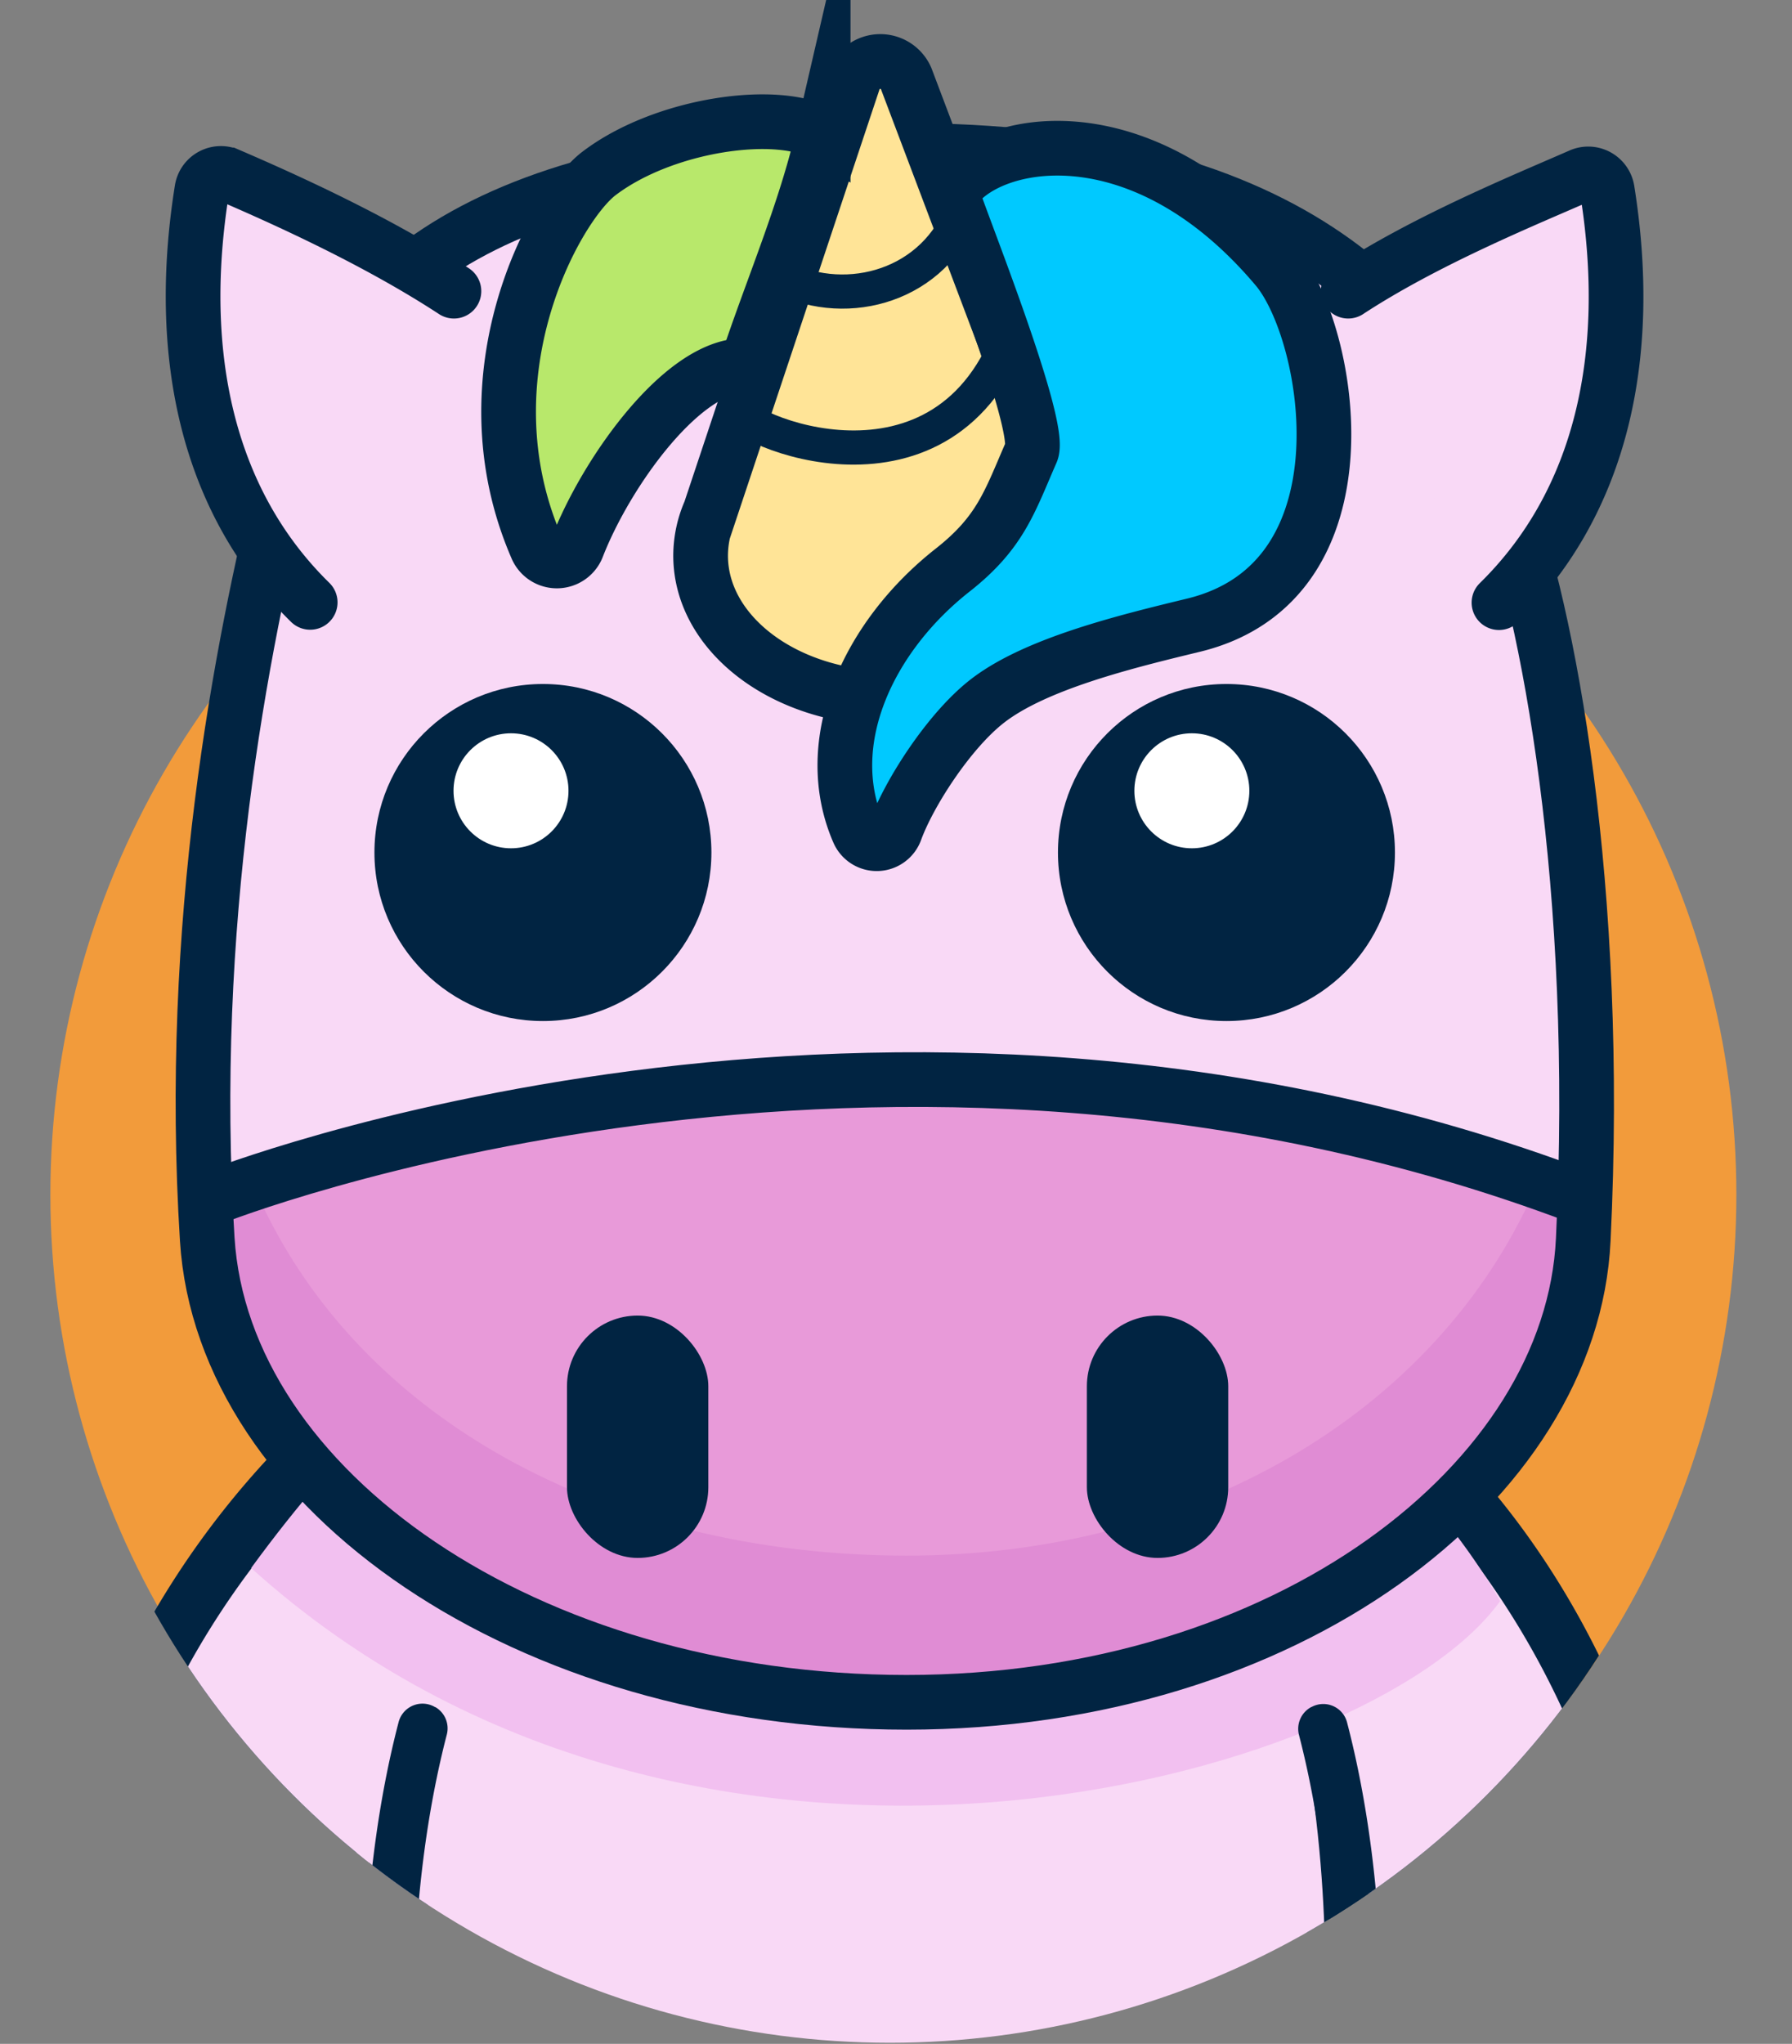 <svg xmlns="http://www.w3.org/2000/svg" viewBox="0 0 262.17 298.96"><rect x="0" y="0" width="262.17" height="298.96" fill="#808080" stroke="none"/><defs><clipPath id="clip-path"><circle cx="130.19" cy="175.47" r="123.33" style="fill:none"/></clipPath><style>.cls-11,.cls-13,.cls-9{fill:none}.cls-4{fill:#012442}.cls-5{fill:#f9d9f6}.cls-11,.cls-13,.cls-9{stroke:#012442;stroke-miterlimit:10}.cls-13,.cls-9{stroke-width:8px}.cls-11{stroke-width:5px}.cls-13{stroke-linecap:round}.cls-15{fill:#fff}</style></defs><g id="Camada_4" data-name="Camada 4"><circle cx="130.7" cy="174.74" r="123.33" style="fill:#f29b3b"/><g style="clip-path:url(#clip-path)"><path d="M217.49 301c-12.47 0-23.73-7.85-26.61-19.44-9.28-37.2-33-47.32-34-47.74.38.16.59.23.59.23l19.83-46.57c5.19 1.85 51.15 19.87 66.88 83 3.36 13.45-5.85 26.84-20.56 29.91a29.7 29.7 0 0 1-6.13.61" class="cls-4"/><path d="M218.69 292.94c-8.31 0-15.82-5.24-17.74-13-10.65-42.72-44.16-57.53-44.49-57.67-9.18-3.76-13.29-13.62-9.17-22s14.9-12.15 24.07-8.38c2 .84 50.29 21.24 65.11 80.66 2.23 9-3.91 17.89-13.72 19.94a20 20 0 0 1-4.06.45" class="cls-5"/><path d="M34.9 301.84a29.7 29.7 0 0 1-6.1-.63c-14.71-3.06-23.92-16.45-20.56-29.91 15.76-63.1 65.64-84.74 70.83-86.59l19.82 46.57a44 44 0 0 0-3.35 3.39c-1 .41-24.76 10.53-34 47.74-2.92 11.59-14.18 19.43-26.64 19.43" class="cls-4"/><path d="M33.7 293.77a20.3 20.3 0 0 1-4.07-.42c-9.8-2.05-15.94-11-13.71-19.94C30.73 214 80.8 192.76 82.85 191.92l20.3 26.92.31.27c-1.39.6-41.39 19.06-52 61.7-1.95 7.72-9.46 12.96-17.76 12.96" class="cls-5"/><path id="peito" d="M193.49 301s7.63-85.63-43.82-112.23L93.24 191c-45.06 15.92-42.6 110-42.6 110Z" class="cls-5"/><path d="M36.74 229.36c64.57 58.23 163.52 31.49 182.73 4.84-13.73-24.22-45.93-49-63.87-41.91-9.89-9.68-64.63 3.36-72.5-.25-2.57 1.96-18.1-1.34-46.36 37.32" style="fill:#f2c0f0"/><path d="M63.65 249.7a3.61 3.61 0 0 0-5.33 2.18c-2.79 10.7-5.1 25.23-5.11 44a3.5 3.5 0 0 0 3.64 3.34 3.49 3.49 0 0 0 3.64-3.33c0-18 2.24-32 4.88-42.18a3.6 3.6 0 0 0-1.66-4ZM191.84 249.69a3.61 3.61 0 0 0-1.8 4.08c2.64 10.18 4.84 24.09 4.85 42.16a3.49 3.49 0 0 0 3.64 3.33 3.5 3.5 0 0 0 3.64-3.34c0-18.8-2.31-33.31-5.1-44a3.59 3.59 0 0 0-5.14-2.26Z" class="cls-4"/></g></g><g id="Camada_3" data-name="Camada 3"><path d="M219.87 71.83C209.6 44.41 187.5 22 132 22c-54.51 0-82.46 15.58-90.25 46.66-6.65 26.57-14.31 66.71-11.43 112.61C32.62 217.94 77 249 132.63 249s97.33-32.18 99-67.68c2.52-51.68-5.13-91.83-11.76-109.49" class="cls-5"/><path d="M222.83 172.21c-35.58-8-71.61-16.2-108.25-14.75-28.48 1.13-59.58 3.74-84.53 18.75.08 1.68.16 3.36.27 5.06C32.62 217.94 77 249 132.63 249s97.33-32.18 99-67.68c.11-2.34.2-4.64.27-6.93q-4.5-1.16-9.07-2.18" style="fill:#e89ad9"/><path d="M225.68 171.3c-13.77 34.44-50.15 56.24-93.05 56.24-43.88 0-82.71-20.42-96.7-57a44 44 0 0 0-6 3.81c.1 2.28.2 4.57.35 6.89C32.62 217.94 77 249 132.63 249s97.33-32.18 99-67.68c.12-2.49.21-4.94.28-7.37-2.02-.95-4.12-1.84-6.23-2.65" style="fill:#e08cd4"/><path d="M219.87 71.83C209.6 44.41 187.5 22 132 22c-54.51 0-82.46 15.58-90.25 46.66-6.65 26.57-14.31 66.71-11.43 112.61C32.62 217.94 77 249 132.63 249s97.33-32.18 99-67.68c2.52-51.68-5.13-91.83-11.76-109.49Z" class="cls-9"/><rect width="20.68" height="35.45" x="82.95" y="192.43" class="cls-4" rx="10.34"/><path d="m155.89 73.17-23.33-61.71a4.12 4.12 0 0 0-7.68.34l-21 63a16.1 16.1 0 0 0-1.38 6.47c0 11.52 12.45 20.86 27.81 20.86s27.82-9.34 27.82-20.86a16.5 16.5 0 0 0-2.24-8.1" style="fill:#ffe497"/><path d="m155.89 73.17-23.33-61.71a4.12 4.12 0 0 0-7.68.34l-21 63a16.1 16.1 0 0 0-1.38 6.47c0 11.52 12.45 20.86 27.81 20.86s27.82-9.34 27.82-20.86a16.5 16.5 0 0 0-2.24-8.1Z" class="cls-9"/><path d="M107.55 59.6c0 3.09 30.91 16.48 40.69-11.85M113.61 40.17c9.4 5.22 22.27 2.13 26.91-8.68" class="cls-11"/><path d="M186.78 39.19c7.93 9.4 14.31 45.85-12.18 52.26-9.69 2.35-23.08 5.59-30.17 11.11C138.86 106.89 133 116 131 121.49a2.91 2.91 0 0 1-5.41.16c-5.65-13 1.3-28.46 13.82-38.29 7-5.51 8.31-10 11.48-17.25 1.76-4-11.9-37.49-11.63-37.94 4.65-7.82 27.39-12.87 47.52 11.02Z" style="stroke:#012442;stroke-miterlimit:10;stroke-width:8px;fill:#00c9ff"/><path d="M194.24 44.59c13-8.52 23.31-14.06 38.26-18.32 4.9 25.55 3.06 50.6-14.22 61.88" class="cls-5"/><path d="M197.24 42.59c11.32-7.42 25.65-13.26 34-16.92a2.82 2.82 0 0 1 3.9 2.14c3.86 24.12-.81 45.6-15.84 60.34" class="cls-13"/><path d="M66.41 42.59c-13-8.52-19.31-12.06-34.27-16.32-4.9 25.55-3.06 50.6 14.23 61.88" class="cls-5"/><path d="M66.41 42.59c-11.32-7.41-24.88-13.5-33-17a2.81 2.81 0 0 0-3.87 2.15c-3.86 24.13.8 45.63 15.84 60.37" class="cls-13"/><rect width="20.68" height="35.45" x="159.01" y="192.43" class="cls-4" rx="10.34"/><path d="M31.3 175.13s97.79-38.74 199.92 0" class="cls-13"/><path d="M120.43 19.65c-6.47-3.87-23.3-1.52-32.82 5.74-6.39 4.88-20 29.51-9.12 54.65a3.21 3.21 0 0 0 6-.11c4.34-11.09 15.66-26.86 24.73-26.45 3.69-11.18 8.55-22.33 11.21-33.83Z" style="stroke:#012442;stroke-miterlimit:10;stroke-width:8px;fill:#b8e86b"/><circle cx="79.43" cy="124.7" r="24.65" class="cls-4"/><circle cx="74.76" cy="115.67" r="8.41" class="cls-15"/><circle cx="179.43" cy="124.7" r="24.65" class="cls-4"/><circle cx="174.37" cy="115.67" r="8.41" class="cls-15"/></g></svg>